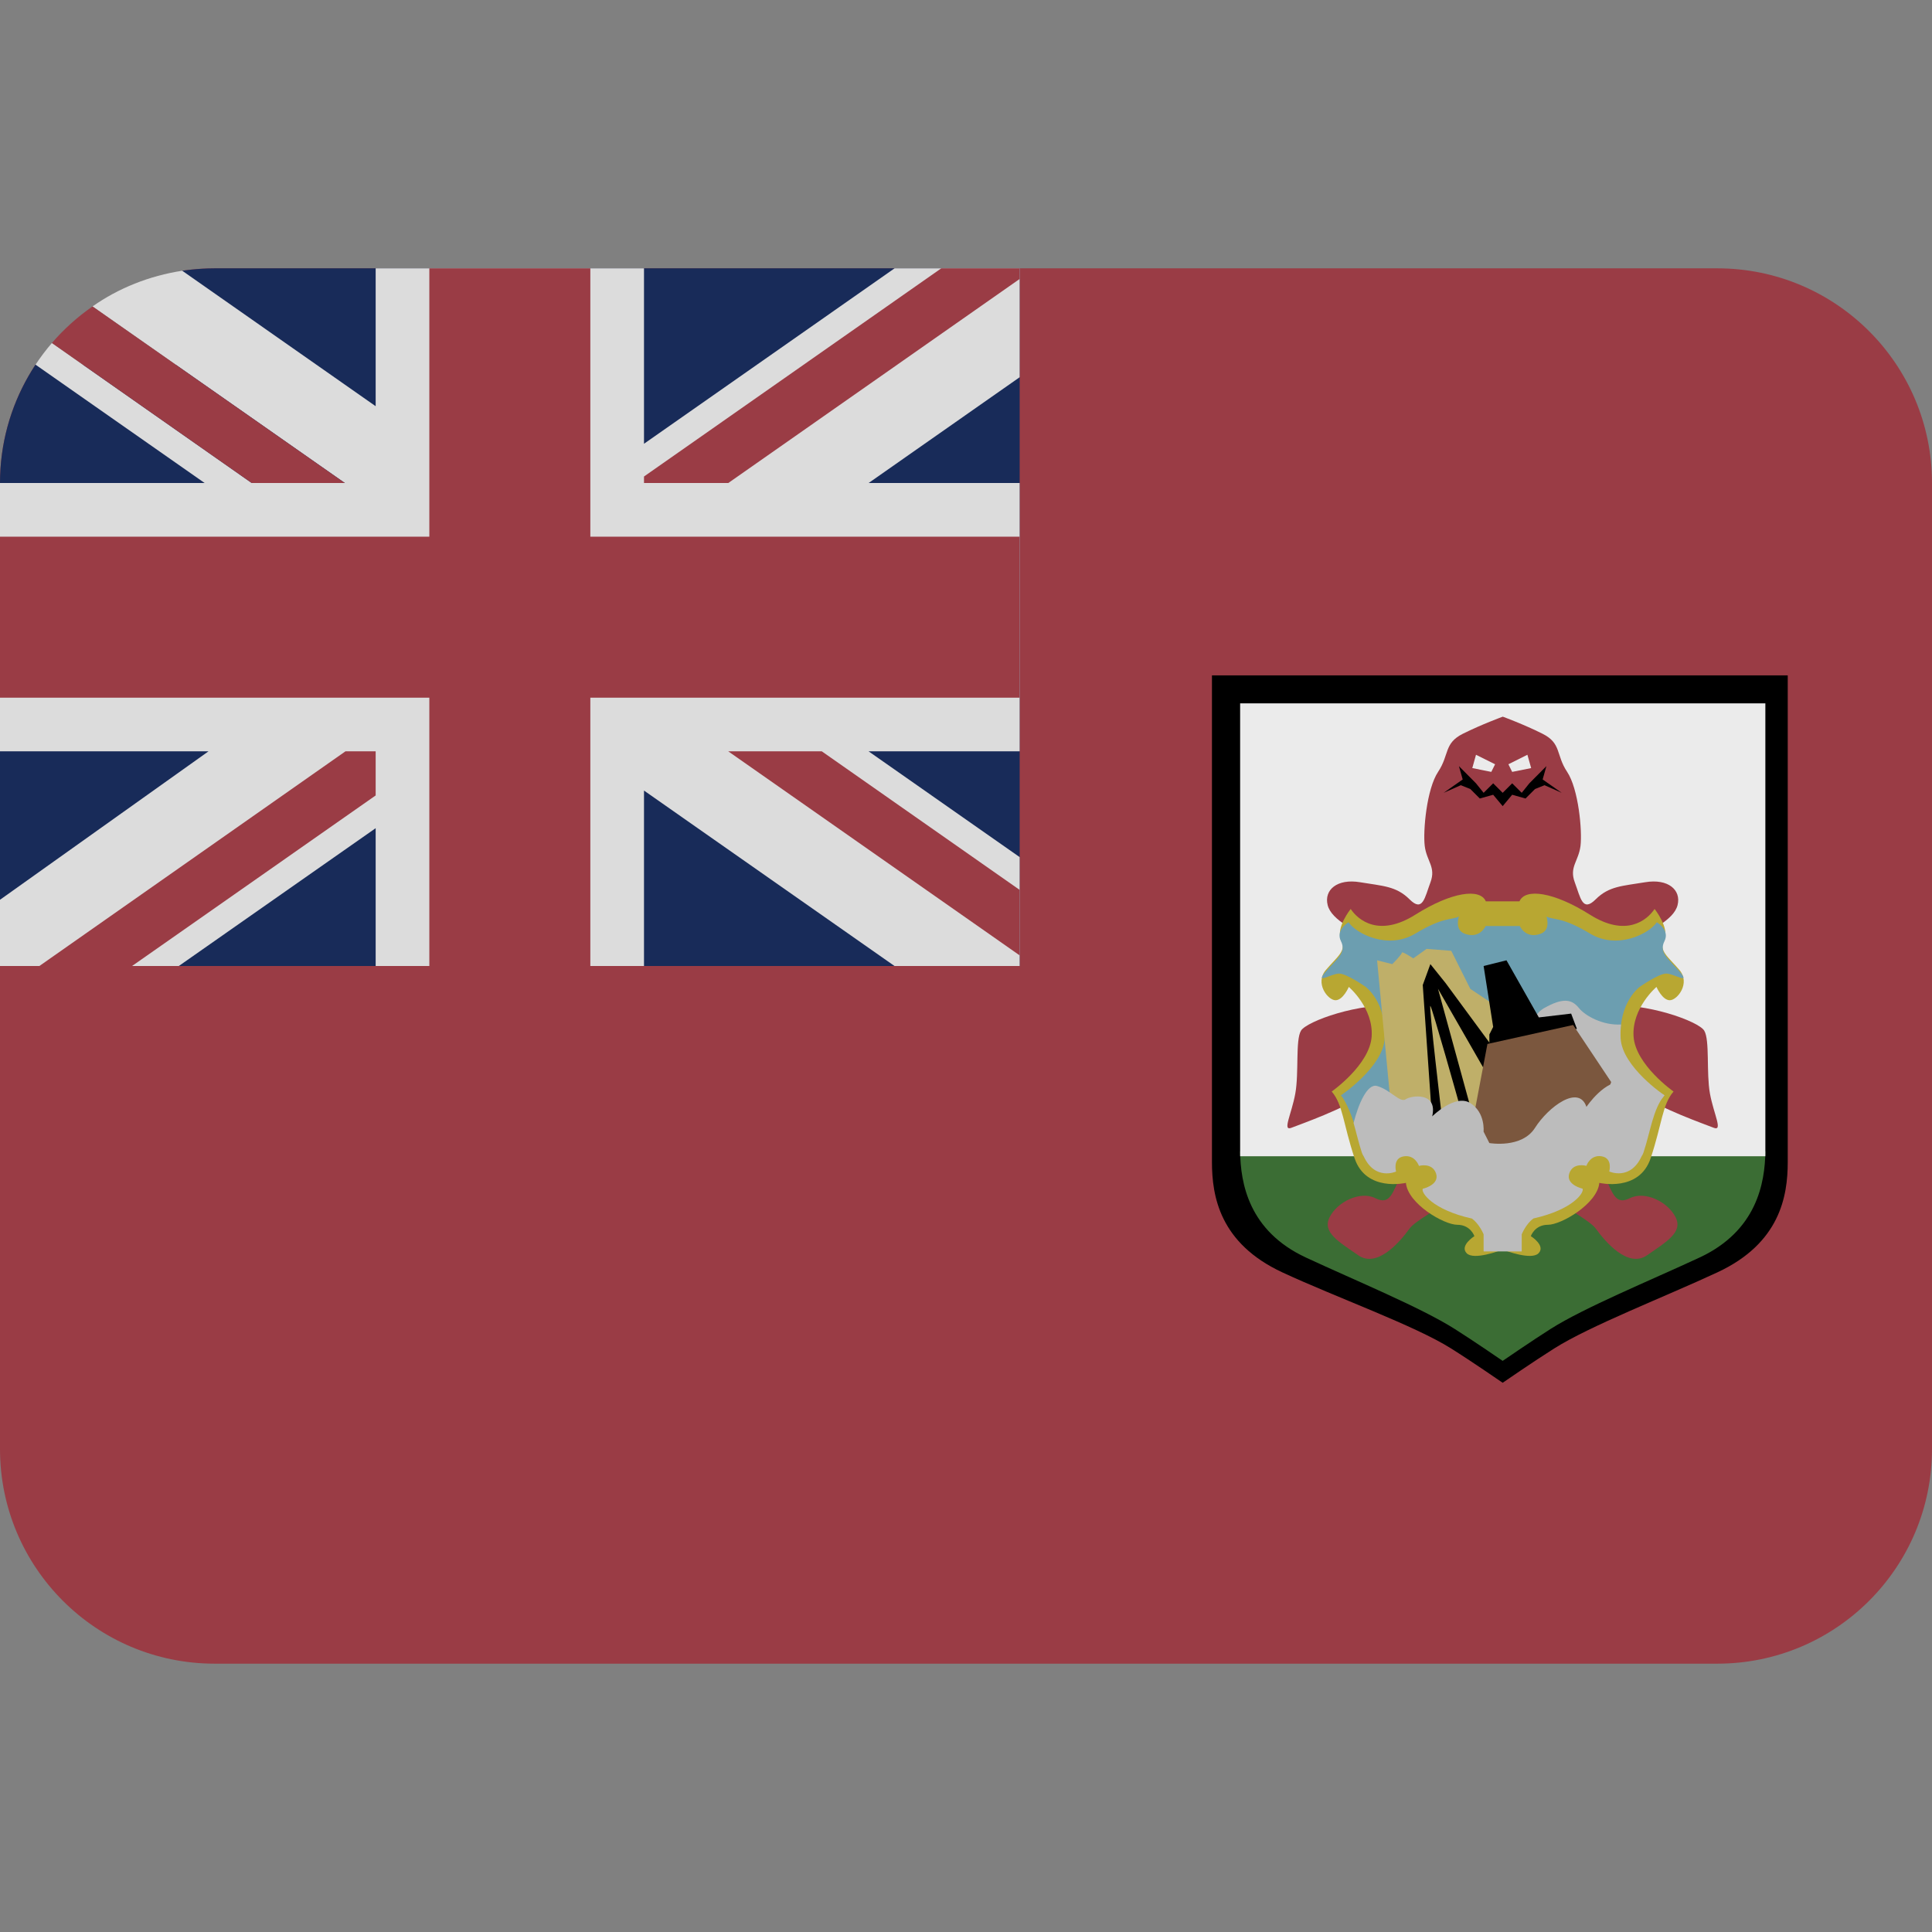 <ns0:svg xmlns:ns0="http://www.w3.org/2000/svg" viewBox="0 0 36 36"><ns0:rect x="0" y="0" width="36" height="36" fill="#808080" stroke="none"/><ns0:path fill="#9a3c45" d="M32 5H4c-.205 0-.407.015-.604.045l-.004 1.754-2.73-.004C.244 7.427 0 8.185 0 9v18c0 2.209 1.791 4 4 4h28c2.209 0 4-1.791 4-4V9c0-2.209-1.791-4-4-4z" /><ns0:path d="M22.583 12.585v9.067c0 .639.146 1.515 1.312 2.057.993.462 2.473.993 3.146 1.419.377.236.959.638.959.638s.582-.401.958-.638c.674-.426 2.049-.957 3.042-1.419 1.167-.542 1.312-1.418 1.312-2.057v-9.067H22.583z" /><ns0:path fill="#3b6d34" d="M23.108 21.453c.007.594.16 1.484 1.227 1.98.93.432 2.137.929 2.768 1.328.352.222.897.597.897.597s.545-.375.896-.597c.631-.399 1.842-.896 2.771-1.328 1.067-.496 1.221-1.387 1.228-1.98h-9.787z" /><ns0:path fill="#ebebeb" d="M23.108 13.106h9.787v8.439h-9.787z" /><ns0:path fill="#9a3c45" d="M31.862 20.376c-.07-.39 0-.993-.106-1.171-.106-.177-1.099-.531-1.809-.461-.708.071-.213-.886.284-1.134.497-.249.958-.462 1.028-.745.071-.284-.178-.497-.603-.426-.426.071-.674.071-.923.319-.248.248-.283-.035-.39-.319-.105-.283.07-.39.107-.674.035-.283-.036-1.064-.249-1.383-.212-.319-.103-.531-.457-.709-.355-.178-.742-.319-.742-.319s-.39.142-.745.319c-.354.178-.248.39-.46.709-.213.319-.284 1.1-.249 1.383.036.284.212.391.107.674-.107.284-.142.567-.39.319-.249-.248-.497-.248-.923-.319-.425-.071-.674.142-.603.426.07.283.531.496 1.028.745.497.248.992 1.205.284 1.134-.71-.07-1.702.284-1.809.461-.106.178-.036.781-.106 1.171-.071.39-.248.709-.071.638.178-.07.993-.354 1.384-.638.39-.284.851 1.135.674 1.489-.179.354-.213.603-.497.461-.284-.142-.709.071-.851.355-.142.283.177.46.532.708.354.249.779-.248.957-.496.177-.249 1.737-1.028 1.737-1.028s1.558.779 1.734 1.028c.178.248.602.745.957.496.354-.248.673-.425.53-.708-.142-.284-.567-.497-.851-.355-.284.142-.319-.107-.498-.461-.176-.354.284-1.773.674-1.489.391.284 1.206.567 1.384.638.179.071.003-.248-.069-.638z" /><ns0:path fill="#b8a732" d="M30.866 18.39s.107.248.248.248.391-.318.178-.566c-.212-.249-.391-.355-.283-.567.105-.213-.178-.568-.178-.568-.142.212-.532.532-1.206.106-.674-.425-1.206-.497-1.312-.248h-.627c-.105-.248-.638-.177-1.312.248s-1.065.106-1.206-.106c0 0-.283.355-.178.568.107.212-.071.318-.283.567-.213.248.036.566.178.566s.248-.248.248-.248.46.39.426.922c-.036.531-.745 1.027-.745 1.027.213.248.213.604.426 1.241.212.639.957.461.957.461.036.391.71.781.957.781.249 0 .319.212.319.212s-.283.178-.142.32c.133.132.609-.047.668-.069.059.022.535.201.668.069.142-.143-.142-.32-.142-.32s.07-.212.319-.212c.247 0 .921-.391.957-.781 0 0 .745.178.957-.461.213-.638.213-.993.426-1.241 0 0-.709-.496-.745-1.027-.033-.532.427-.922.427-.922z" /><ns0:path fill="#6c9eb0" d="M31.298 18.106c-.213-.248-.39-.355-.284-.567.107-.213-.142-.354-.142-.354-.142.213-.734.516-1.24.213-.532-.32-.674-.249-.816-.32 0 0 .087.247-.106.32-.283.106-.391-.143-.391-.143h-.637s-.107.249-.391.143c-.193-.073-.106-.32-.106-.32-.143.071-.284 0-.816.32-.506.303-1.099 0-1.24-.213 0 0-.249.142-.142.354.106.212-.071.319-.284.567-.213.248.106.035.248.035.142 0 .497.249.497.249s.39.284.354.958c-.028.532-.816 1.062-.816 1.062.212.25.425 1.136.425 1.136.213.462 4.816-1.666 4.787-2.198-.035-.674.354-.958.354-.958s.355-.249.497-.249c.142.001.462.213.249-.035z" /><ns0:path fill="#bcbcbc" d="M30.198 19.348c-.005-.094-.001-.18.008-.258-.337.02-.667-.158-.788-.31-.142-.177-.318-.177-.638 0-.319.178-.319.673-.319.673v.072l1.95 1.275.562-.336c.014-.02.026-.037.041-.055 0 .001-.787-.529-.816-1.061z" /><ns0:path fill="#bfaf69" d="M25.66 17.894l.248 2.624 1.134.851 1.171-.958-.248-.744-.142-.957-.426-.284-.355-.709-.46-.036-.248.177s-.213-.142-.213-.106c0 .036-.178.213-.178.213l-.283-.071z" /><ns0:path d="M27.645 18l.426-.106.603 1.064.602-.071.107.283-1.631.532v-.426l.071-.141z" /><ns0:path d="M26.511 18.354l.177 2.554.178-.107s-.248-2.092-.213-2.057c.035.036.532 1.809.532 1.809l.213.071-.603-2.199.957 1.667.177-.426-.992-1.347-.284-.354-.142.389z" /><ns0:path fill="#7b573e" d="M27.716 19.453l1.597-.354.709 1.063-.284.815s-1.206.603-1.24.639c-.036.035-1.171-.107-1.171-.107l.389-2.056z" /><ns0:path fill="#bcbcbc" d="M29.56 21.724s.071-.213.284-.178c.212.035.142.283.142.283s.39.179.603-.283c.015-.021.026-.044.035-.07.128-.384.178-.815.39-1.065 0 0-.02-.012-.053-.037-.188.076-.337.18-.337.18s0-.318-.354-.39c-.354-.071-.709.461-.709.461-.142-.425-.71 0-.958.39-.247.391-.851.284-.851.284l-.108-.213s.037-.354-.247-.532c-.284-.177-.71.248-.71.248.107-.461-.39-.391-.495-.318-.107.07-.284-.178-.532-.248-.186-.053-.352.35-.438.689.051.178.094.37.154.552.009.026.021.05.035.07.213.462.603.283.603.283s-.07-.248.142-.283c.213-.035.284.178.284.178s.248-.071.319.142c.07.213-.248.284-.248.284-.035.07.177.39.915.555.141.1.219.294.219.294v.318h.71V23s.077-.194.219-.296c.738-.165.95-.484.915-.555 0 0-.318-.071-.248-.284.071-.213.319-.141.319-.141z" /><ns0:path fill="#ebebeb" d="M27.503 14.064l.356.177-.071.142-.354-.071.069-.248zm.958 0l-.354.177.07.142.354-.071-.07-.248z" /><ns0:path d="M28.745 14.524l.07-.248-.318.32-.142.177-.178-.177-.177.177-.177-.177-.178.177-.142-.177-.318-.32.07.248-.355.249.32-.142.177.071.177.177.249-.07.177.212.177-.212.249.07.177-.177.177-.071.32.142z" /><ns0:path fill="#182b59" d="M19 18V5H4c-.32 0-.604.045-.604.045l-.004 1.754-2.73-.004S.62 6.854.535 7C.195 7.589 0 8.272 0 9v9h19z" /><ns0:path fill="#dcdcdc" d="M19 5h-2.331L12 8.269V5H7v2.569L3.396 5.045c-.614.094-1.19.325-1.672.665L6.426 9H4.69L.967 6.391c-.11.129-.211.262-.305.404L3.813 9H0v5h3.885L0 16.766V18h3.332L7 15.432V18h5v-3.269L16.668 18H19v-2.029L16.185 14H19V9h-2.814L19 7.029V5z" /><ns0:path fill="#9a3c45" d="M11 5H8v5H0v3h8v5h3v-5h8v-3h-8z" /><ns0:path fill="#9a3c45" d="M19 5h-1.461L12 8.879V9h1.571L19 5.198zm-17.276.71c-.281.195-.534.423-.757.681L4.69 9h1.735L1.724 5.71zM6.437 14L.734 18h1.727L7 14.822V14zM19 17.802v-1.22L15.313 14H13.57z" /></ns0:svg>